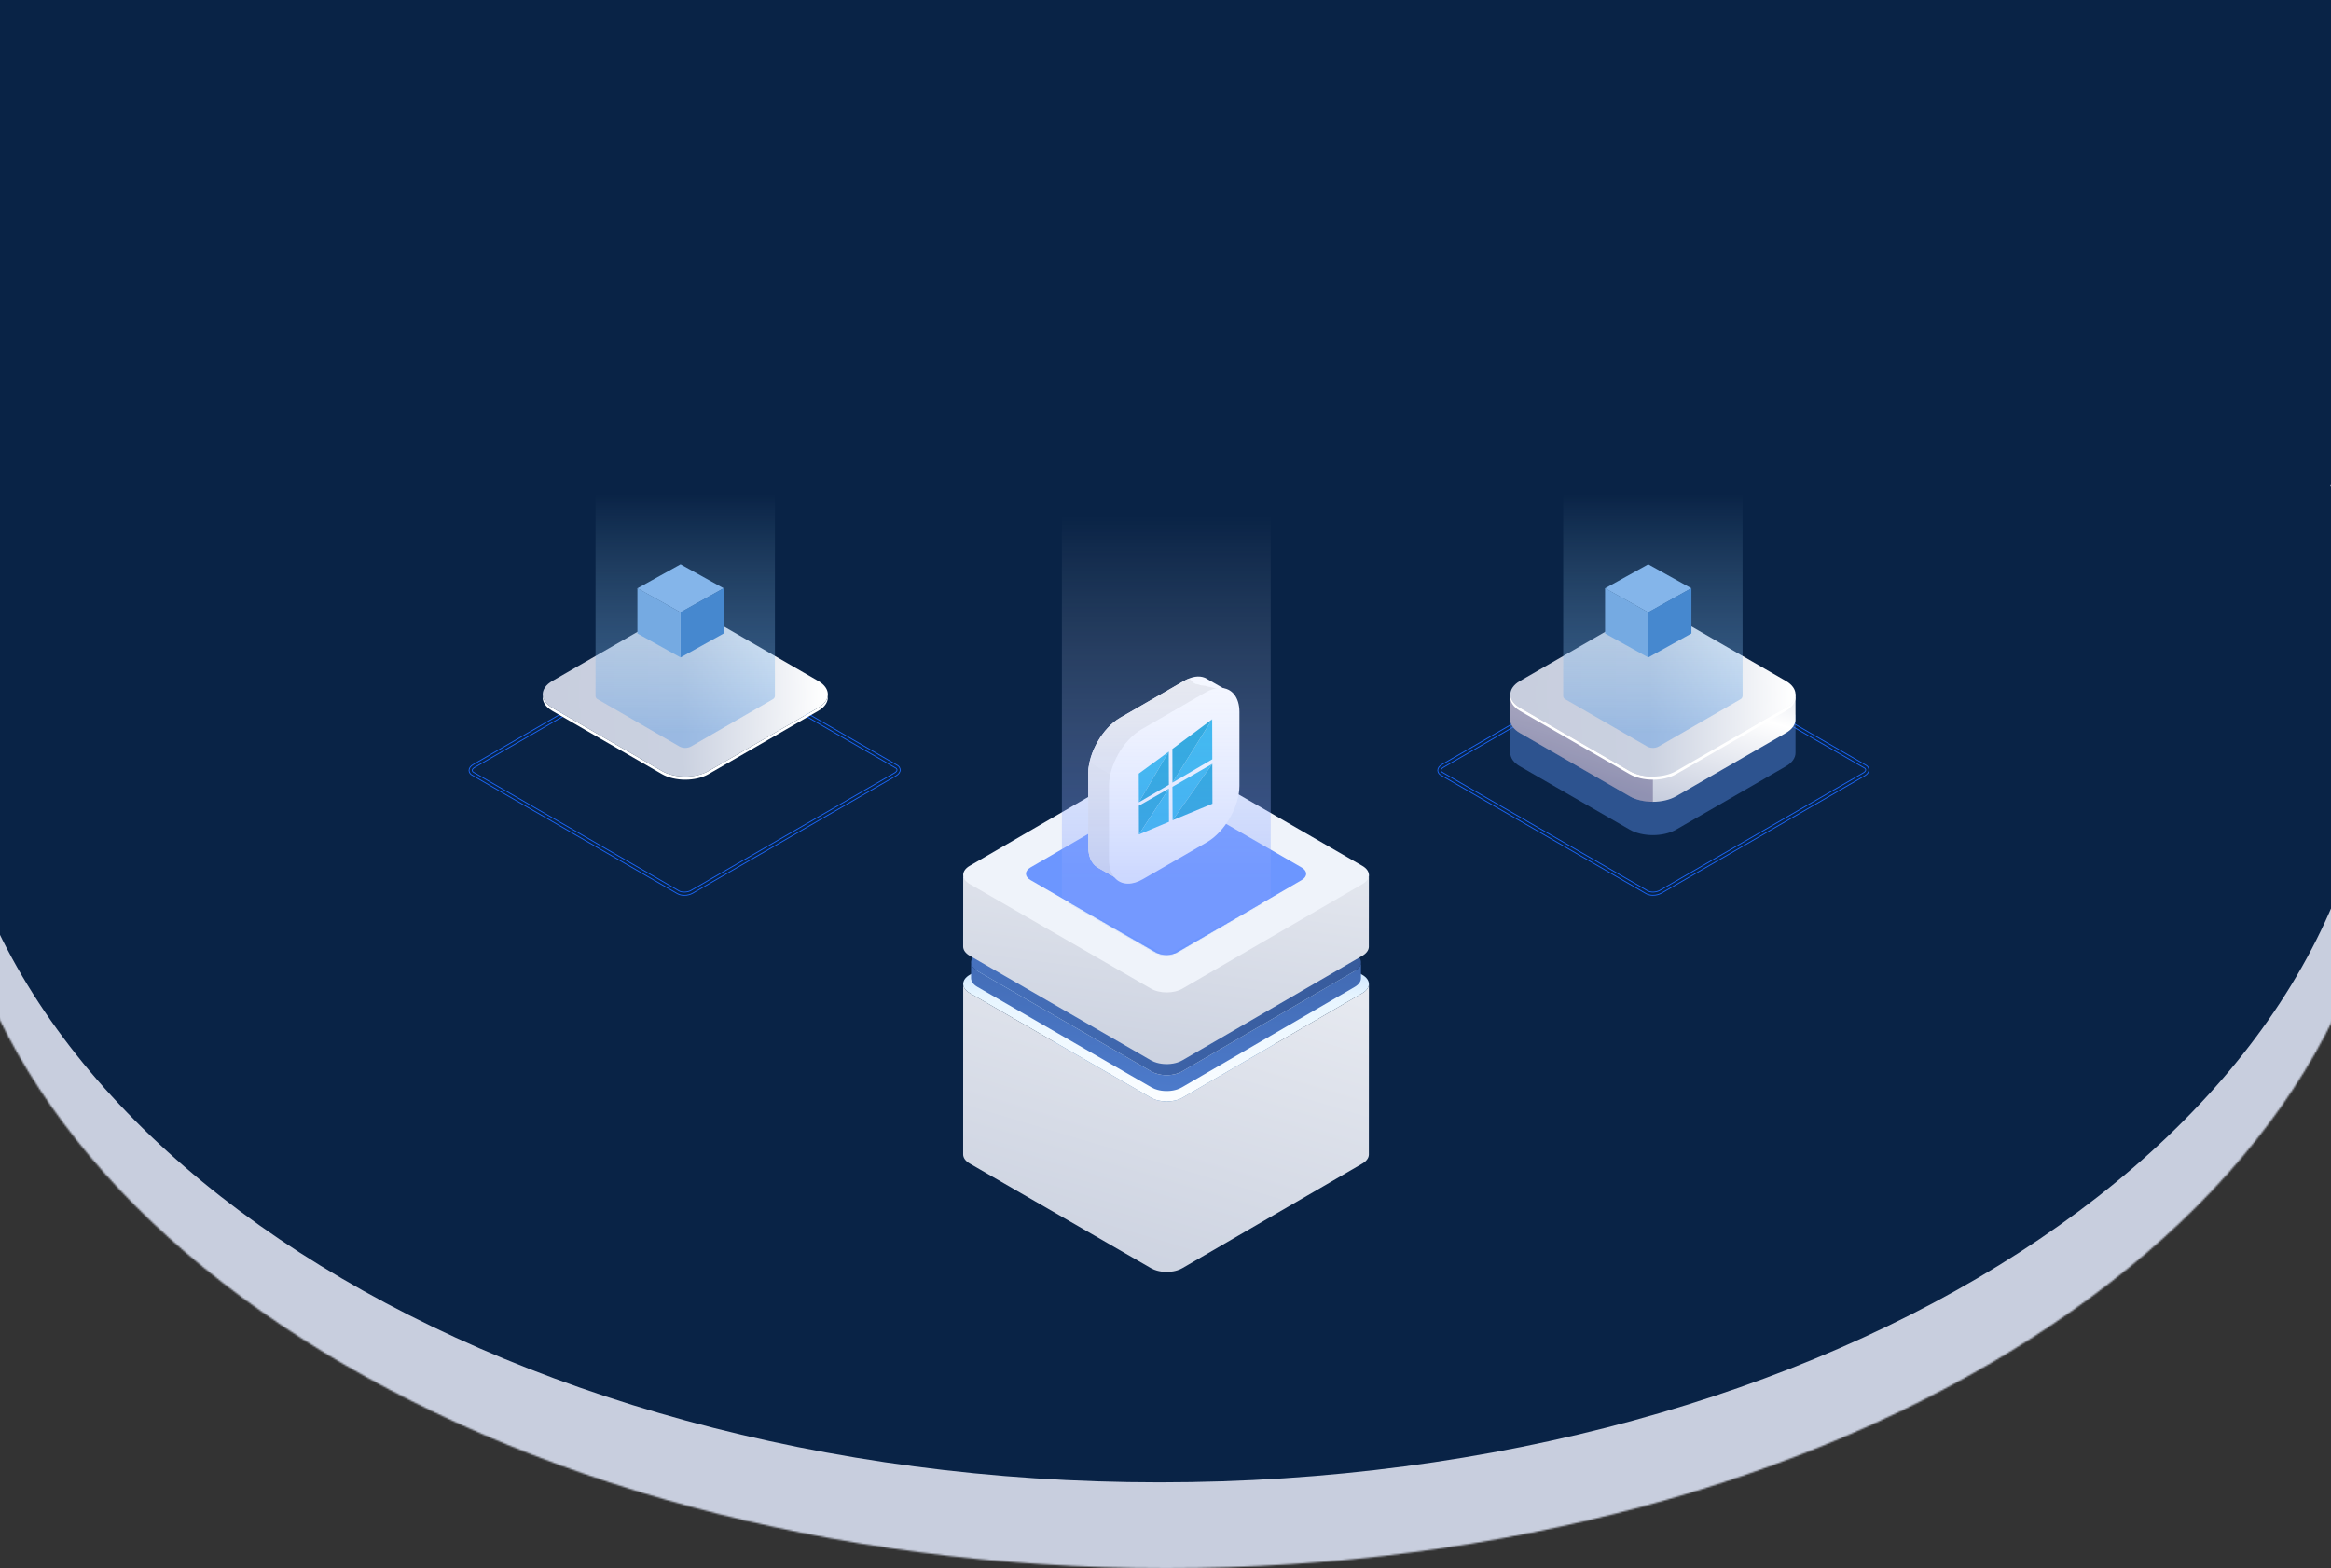 <svg width="100%" height="100%" viewBox="0 0 1440 969" fill="none" xmlns="http://www.w3.org/2000/svg" xmlns:xlink="http://www.w3.org/1999/xlink" >
    <rect x="0" y="0" width="1440" height="969" fill="#333333" stroke="none"/>
    <style>
    .svg-elem-6,
    .svg-elem-7,
    .svg-elem-8,
    .svg-elem-9,
    .svg-elem-10,
    .svg-elem-11 {
      opacity: 0;
      animation: connectPaths 5s ease-out infinite;
    }

    .svg-elem-6 { animation-delay: 0s; }
    .svg-elem-7 { animation-delay: 1s; }
    .svg-elem-8 { animation-delay: 2s; }
    .svg-elem-9 { animation-delay: 3s; }
    .svg-elem-10 { animation-delay: 3.5s; }
    .svg-elem-11 { animation-delay: 4s; }

    @keyframes connectPaths {
      0% {
        opacity: 0;
      }
      25% {
        opacity: 1;
      }
      75% {
        opacity: 1;
      }
      100% {
        opacity: 0;
      }
    }
  </style>
<mask id="mask0_931_4643" style="mask-type:luminance" maskUnits="userSpaceOnUse" x="-35" y="-1" width="1511" height="970">
<path d="M1467.86 -0.723H-35V334.322L-6.949 352.843C-25.228 394.625 -35 438.676 -35 484.189C-35 751.939 303.245 969 720.5 969C1137.75 969 1476 751.939 1476 484.189C1476 437.13 1465.55 391.617 1446.05 348.591L1467.88 334.322V-0.723H1467.86Z" fill="white" class="svg-elem-1"></path>
</mask>
<g mask="url(#mask0_931_4643)">
<rect x="-35.234" y="-0.926" width="1511.47" height="970.092" fill="#C8CEDE" class="svg-elem-2"></rect>
</g>
<path fill-rule="evenodd" clip-rule="evenodd" d="M716.238 915.891C1131.15 915.891 1467.48 698.78 1467.48 430.945C1467.48 385.399 1457.75 341.331 1439.58 299.549L1467.86 281.062V-54H-35V281.062L-7.065 299.499C-25.261 341.297 -35 385.399 -35 430.945C-35 698.78 301.348 915.891 716.238 915.891Z" fill="#092346" class="svg-elem-3"></path>
<path d="M1021.64 400.519C1020.14 400.519 1018.66 400.873 1017.33 401.58L891.745 474.096C890.751 474.669 890.162 475.376 890.162 475.999C890.196 476.268 890.313 476.538 890.482 476.757C890.65 476.976 890.869 477.161 891.139 477.262L1017.95 550.468C1019.82 551.546 1023.24 551.378 1025.43 550.115L1151.01 477.599C1152 477.026 1152.59 476.319 1152.59 475.696C1152.56 475.427 1152.44 475.157 1152.27 474.938C1152.1 474.719 1151.88 474.551 1151.61 474.433L1024.8 401.226C1023.83 400.721 1022.73 400.485 1021.62 400.519H1021.64ZM1021.13 553.163C1019.68 553.197 1018.24 552.86 1016.96 552.186L890.145 478.98C889.572 478.71 889.101 478.289 888.764 477.767C888.427 477.245 888.225 476.639 888.191 476.016C888.191 474.652 889.135 473.338 890.751 472.395L1016.33 399.879C1019.16 398.262 1023.3 398.094 1025.78 399.525L1152.59 472.732C1153.16 473.001 1153.63 473.422 1153.99 473.944C1154.32 474.467 1154.53 475.073 1154.56 475.696C1154.56 477.06 1153.62 478.373 1152 479.317L1026.42 551.833C1024.8 552.725 1022.98 553.18 1021.15 553.163H1021.13Z" fill="none" stroke="#1B69FF" stroke-width="0.5" class="svg-elem-4"></path>
<path d="M419.5 550.484C421.352 551.562 424.788 551.394 426.977 550.13L552.558 477.614C553.552 477.042 554.141 476.334 554.141 475.711C554.107 475.442 553.989 475.173 553.821 474.954C553.653 474.735 553.434 474.549 553.164 474.448L426.354 401.242C424.501 400.164 421.066 400.333 418.877 401.596L293.296 474.112C292.302 474.684 291.713 475.391 291.713 476.015C291.746 476.284 291.864 476.553 292.033 476.772C292.201 476.991 292.42 477.16 292.689 477.278L419.5 550.484ZM422.699 553.179C421.251 553.212 419.803 552.875 418.523 552.202L291.713 478.995C291.14 478.726 290.668 478.305 290.315 477.783C289.978 477.261 289.776 476.655 289.742 476.031C289.742 474.667 290.685 473.354 292.302 472.411L417.883 399.895C420.695 398.278 424.855 398.109 427.331 399.541L554.141 472.748C554.714 473.017 555.185 473.438 555.539 473.96C555.876 474.482 556.078 475.088 556.111 475.728C556.111 477.092 555.168 478.406 553.552 479.349L427.971 551.865C426.354 552.758 424.535 553.212 422.699 553.195V553.179Z" fill="none" stroke="#1B69FF" stroke-width="0.5" class="svg-elem-5"></path>
<path d="M720.826 561.078C718.165 561.062 715.538 561.718 713.197 562.981L499.135 686.558C497.232 687.67 496.121 689.051 496.121 690.364C496.188 690.954 496.407 691.509 496.744 691.981C497.097 692.453 497.552 692.84 498.091 693.076L714.224 817.865C717.576 819.785 723.689 819.516 727.596 817.259L941.658 693.665C943.561 692.554 944.673 691.173 944.673 689.859C944.605 689.27 944.386 688.714 944.049 688.242C943.696 687.771 943.241 687.384 942.702 687.148L726.569 562.358C724.8 561.432 722.83 560.994 720.826 561.045V561.078ZM719.984 821.284C717.609 821.351 715.269 820.795 713.18 819.684L497.047 694.894C496.188 694.49 495.447 693.85 494.908 693.042C494.369 692.25 494.066 691.324 494.016 690.364C494.016 688.276 495.498 686.238 498.074 684.756L712.136 561.163C716.767 558.485 723.554 558.232 727.613 560.573L943.746 685.363C944.605 685.767 945.346 686.407 945.885 687.198C946.424 687.99 946.727 688.916 946.778 689.876C946.778 691.964 945.296 694.002 942.719 695.501L728.657 819.095C725.996 820.56 723.015 821.301 719.984 821.284Z" fill="none" stroke="#1B69FF" stroke-width="0.5" class="svg-elem-6"></path>
<path d="M994.674 871.417C996.324 872.781 997.284 874.802 997.284 876.941H998.244C998.244 874.515 997.166 872.208 995.28 870.676L994.674 871.417ZM1387.8 692.754C1389.18 691.036 1389.77 688.813 1389.45 686.64L1388.51 686.775C1388.8 688.695 1388.27 690.649 1387.06 692.164L1387.8 692.754ZM997.284 898.092C997.284 903.313 1002.15 907.203 1007.24 905.923L1007 904.997C1002.54 906.108 998.244 902.706 998.244 898.092H997.284ZM1380.44 652.235C1382.51 653.296 1383.95 655.283 1384.28 657.59L1385.23 657.456C1384.86 654.845 1383.22 652.589 1380.88 651.393L1380.44 652.252V652.235ZM1389.45 686.624L1385.23 657.456L1384.28 657.59L1388.51 686.758L1389.45 686.624ZM1374.97 707.439C1379.64 702.757 1384.97 696.273 1387.8 692.754L1387.06 692.164C1384.23 695.684 1378.93 702.134 1374.3 706.782L1374.97 707.456V707.439ZM1380.88 651.376L1100.67 508.449L1100.23 509.308L1380.44 652.235L1380.88 651.376ZM1007.24 905.923C1102.84 882.043 1263.96 818.924 1374.99 707.439L1374.31 706.765C1263.47 818.082 1102.54 881.134 1007.02 904.997L1007.25 905.923H1007.24ZM997.284 876.941V898.092H998.244V876.941H997.284ZM850.82 752.858L994.674 871.417L995.28 870.676L851.427 752.117L850.82 752.858Z" fill="none" stroke="#1B69FF" stroke-width="0.5" class="svg-elem-7"></path>
<path d="M57.692 654.713C55.334 655.926 53.718 658.199 53.364 660.826L54.307 660.961C54.627 658.654 56.059 656.633 58.13 655.572L57.692 654.73V654.713ZM50.08 684.521C49.76 686.828 50.4 689.119 51.95 690.87L52.674 690.23C51.326 688.698 50.754 686.677 51.023 684.639L50.08 684.504V684.521ZM489.959 910.557C489.723 915.154 485.328 918.405 480.899 917.226L480.646 918.152C485.682 919.499 490.633 915.811 490.902 910.608L489.942 910.557H489.959ZM381.438 890.988C420.458 902.035 462.475 913.319 480.646 918.152L480.899 917.226C462.728 912.393 420.71 901.109 381.707 890.062L381.455 890.988H381.438ZM166.837 794.929C191.727 810.675 232.482 831.035 273.438 849.273C314.395 867.529 355.604 883.679 381.438 890.988L381.69 890.062C355.924 882.77 314.765 866.637 273.826 848.398C232.886 830.16 192.182 809.816 167.342 794.104L166.837 794.912V794.929ZM493.31 885.885C493.344 885.734 493.479 885.464 493.765 885.043C494.035 884.622 494.405 884.117 494.893 883.494C495.853 882.264 497.201 880.665 498.902 878.745C502.287 874.905 507.036 869.803 512.677 863.891C523.961 852.052 538.831 836.929 553.634 822.042C568.437 807.138 583.189 792.47 594.237 781.524C599.76 776.05 604.358 771.503 607.575 768.337C609.191 766.754 610.454 765.508 611.313 764.649C611.751 764.228 612.071 763.908 612.29 763.689C612.408 763.571 612.492 763.504 612.543 763.437C612.576 763.403 612.593 763.386 612.61 763.369C612.61 763.369 612.61 763.369 612.273 763.033C611.936 762.696 611.936 762.696 611.936 762.696C611.936 762.696 611.903 762.729 611.869 762.763C611.818 762.814 611.734 762.898 611.616 763.016C611.397 763.235 611.061 763.555 610.64 763.976C609.781 764.818 608.518 766.064 606.901 767.664C603.684 770.847 599.087 775.377 593.563 780.85C582.516 791.796 567.763 806.481 552.96 821.369C538.157 836.273 523.287 851.395 511.987 863.234C506.345 869.162 501.596 874.265 498.194 878.122C496.493 880.042 495.129 881.659 494.152 882.922C493.664 883.545 493.277 884.083 492.99 884.538C492.704 884.976 492.502 885.346 492.418 885.65L493.344 885.902L493.31 885.885ZM490.885 910.624C491.104 906.347 491.424 901.227 491.828 896.647C492.233 892.049 492.721 888.024 493.294 885.885L492.367 885.633C491.778 887.872 491.273 891.982 490.869 896.562C490.464 901.16 490.144 906.279 489.926 910.574L490.885 910.624ZM51.916 690.887C63.384 703.905 117.157 763.538 166.82 794.946L167.325 794.137C117.797 762.814 64.109 703.282 52.623 690.264L51.899 690.904L51.916 690.887ZM53.331 660.843L50.047 684.538L50.99 684.673L54.274 660.978L53.331 660.843ZM341.205 508.957L57.658 654.747L58.096 655.589L341.643 509.799L341.205 508.957Z" fill="none" stroke="#1B69FF" stroke-width="0.5" class="svg-elem-8"></path>
<path opacity="0.5" d="M335.233 464.976V441.8L339.475 439.44C340.666 446.669 349.206 451.446 356.332 452.431L404.873 480.792L426.064 488.43L493.694 453.564L492.131 452.672C497.917 449.977 501.024 443.807 504.15 438.176L508.708 440.889L511.406 441.651V465.217C511.406 468.228 509.415 471.22 505.452 473.506L437.692 512.572C429.766 517.144 416.854 517.144 408.929 512.572L341.168 473.506C337.261 471.257 335.289 468.302 335.215 465.347C335.215 465.217 335.215 465.087 335.215 464.957L335.233 464.976Z" fill="#5284D8" class="svg-elem-9"></path>
<path d="M335.233 444.363V429.03L339.475 426.67C340.666 433.9 349.206 438.676 356.332 439.661L404.873 468.022L426.064 475.661L493.694 440.795L492.131 439.903C497.917 437.208 501.024 431.038 504.15 425.406L508.708 428.12L511.406 428.882V444.605C511.406 447.616 509.415 450.608 505.452 452.894L437.692 491.96C429.766 496.532 416.854 496.532 408.929 491.96L341.168 452.894C337.261 450.645 335.289 447.708 335.215 444.735C335.215 444.605 335.215 444.475 335.215 444.345L335.233 444.363Z" fill="url(#paint0_linear_931_4643)" class="svg-elem-10"></path>
<path opacity="0.3" d="M356.332 439.681L404.873 468.042L423.31 474.696V495.437C418.306 495.53 413.357 494.359 408.929 491.998L341.168 452.932C337.261 450.684 335.289 447.747 335.215 444.773C335.215 444.643 335.215 444.513 335.215 444.383V429.05L339.103 426.895H339.513C340.834 434.013 349.262 438.715 356.332 439.681Z" fill="#0F054C" class="svg-elem-11"></path>
<path d="M423.328 383.907L430.882 381.918L447.664 391.768L504.168 425.426C501.042 431.057 497.935 437.227 492.149 439.922L427.942 402.901C426.528 402.139 424.947 401.767 423.328 401.804V383.925V383.907Z" fill="url(#paint1_linear_931_4643)" class="svg-elem-12"></path>
<path d="M437.711 476.404L505.471 437.338C513.397 432.766 513.397 425.313 505.471 420.741L437.73 381.675C429.804 377.103 416.892 377.103 408.966 381.675L341.206 420.741C333.28 425.313 333.28 432.766 341.206 437.338L408.966 476.404C416.892 480.976 429.804 480.976 437.73 476.404H437.711Z" fill="url(#paint2_linear_931_4643)" class="svg-elem-13"></path>
<path d="M341.189 437.337L408.949 476.403C416.874 480.975 429.786 480.975 437.712 476.403L505.472 437.337C509.026 435.293 510.979 432.672 511.351 429.996C511.817 433.304 509.863 436.724 505.472 439.251L437.712 478.317C429.786 482.889 416.874 482.889 408.949 478.317L341.189 439.251C336.798 436.724 334.844 433.304 335.309 429.996C335.681 432.672 337.635 435.293 341.189 437.337Z" fill="white" class="svg-elem-14"></path>
<path d="M435.795 475.306L503.555 436.24C510.439 432.282 510.439 425.814 503.555 421.855L435.814 382.789C428.93 378.831 417.748 378.831 410.864 382.789L343.104 421.855C336.22 425.814 336.22 432.282 343.104 436.24L410.846 475.306C417.73 479.283 428.911 479.265 435.795 475.306ZM416.799 386.209C420.893 384.127 425.749 384.127 429.842 386.209L497.583 425.275C501.174 427.356 501.174 430.72 497.583 432.802L429.823 471.868C425.73 473.931 420.893 473.931 416.781 471.868L349.021 432.802C345.43 430.72 345.43 427.356 349.021 425.275L416.781 386.209H416.799Z" fill="url(#paint3_linear_931_4643)" class="svg-elem-15"></path>
<path opacity="0.5" d="M367.906 430.109V250H478.719V430.109C478.644 431.001 478.105 431.763 477.305 432.134L426.754 461.295C424.596 462.391 422.047 462.391 419.871 461.295L369.32 432.134C368.502 431.781 367.962 431.001 367.906 430.109Z" fill="url(#paint4_linear_931_4643)" class="svg-elem-16"></path>
<path d="M420.426 348.688L393.746 363.5L420.463 378.368L447.106 363.5L420.426 348.688Z" fill="#84B5EA" class="svg-elem-17"></path>
<path d="M420.367 378.273L420.423 406.226L447.103 391.413V363.387L420.367 378.255V378.273Z" fill="#4688CF" class="svg-elem-18"></path>
<path d="M393.766 363.406V391.433L420.427 406.226V378.293L393.766 363.406Z" fill="#75AAE2" class="svg-elem-19"></path>
<path opacity="0.5" d="M933.019 464.976V441.8L937.261 439.44C938.451 446.669 946.991 451.446 954.117 452.431L1002.66 480.792L1023.85 488.43L1091.48 453.564L1089.92 452.672C1095.7 449.977 1098.81 443.807 1101.94 438.176L1106.49 440.889L1109.19 441.651V465.217C1109.19 468.228 1107.2 471.22 1103.24 473.506L1035.48 512.572C1027.55 517.144 1014.64 517.144 1006.71 512.572L938.954 473.506C935.047 471.257 933.074 468.302 933 465.347C933 465.217 933 465.087 933 464.957L933.019 464.976Z" fill="#5284D8" class="svg-elem-20"></path>
<path d="M933.019 444.363V429.03L937.261 426.67C938.451 433.9 946.991 438.676 954.117 439.661L1002.66 468.022L1023.85 475.661L1091.48 440.795L1089.92 439.903C1095.7 437.208 1098.81 431.038 1101.94 425.406L1106.49 428.12L1109.19 428.882V444.605C1109.19 447.616 1107.2 450.608 1103.24 452.894L1035.48 491.96C1027.55 496.532 1014.64 496.532 1006.71 491.96L938.954 452.894C935.047 450.645 933.074 447.708 933 444.735C933 444.605 933 444.475 933 444.345L933.019 444.363Z" fill="url(#paint5_linear_931_4643)" class="svg-elem-21"></path>
<path opacity="0.3" d="M954.117 439.681L1002.66 468.042L1021.1 474.696V495.437C1016.09 495.53 1011.14 494.359 1006.71 491.998L938.954 452.932C935.047 450.684 933.074 447.747 933 444.773C933 444.643 933 444.513 933 444.383V429.05L936.888 426.895H937.298C938.619 434.013 947.047 438.715 954.117 439.681Z" fill="#0F054C" class="svg-elem-22"></path>
<path d="M1021.11 383.907L1028.67 381.918L1045.45 391.768L1101.95 425.426C1098.83 431.057 1095.72 437.227 1089.93 439.922L1025.73 402.901C1024.31 402.139 1022.73 401.767 1021.11 401.804V383.925V383.907Z" fill="url(#paint6_linear_931_4643)" class="svg-elem-23"></path>
<path d="M1035.5 476.404L1103.26 437.338C1111.18 432.766 1111.18 425.313 1103.26 420.741L1035.51 381.675C1027.59 377.103 1014.68 377.103 1006.75 381.675L938.991 420.741C931.065 425.313 931.065 432.766 938.991 437.338L1006.75 476.404C1014.68 480.976 1027.59 480.976 1035.51 476.404H1035.5Z" fill="url(#paint7_linear_931_4643)" class="svg-elem-24"></path>
<path d="M938.97 437.337L1006.73 476.403C1014.66 480.975 1027.57 480.975 1035.49 476.403L1103.25 437.337C1106.81 435.293 1108.76 432.672 1109.13 429.996C1109.6 433.304 1107.64 436.724 1103.25 439.251L1035.49 478.317C1027.57 482.889 1014.66 482.889 1006.73 478.317L938.97 439.251C934.579 436.724 932.625 433.304 933.091 429.996C933.463 432.672 935.416 435.293 938.97 437.337Z" fill="white" class="svg-elem-25"></path>
<path d="M1033.58 475.306L1101.34 436.24C1108.22 432.282 1108.22 425.814 1101.34 421.855L1033.6 382.789C1026.72 378.831 1015.53 378.831 1008.65 382.789L940.89 421.855C934.006 425.814 934.006 432.282 940.89 436.24L1008.63 475.306C1015.51 479.283 1026.7 479.265 1033.58 475.306ZM1014.58 386.209C1018.68 384.127 1023.53 384.127 1027.63 386.209L1095.37 425.275C1098.96 427.356 1098.96 430.72 1095.37 432.802L1027.61 471.868C1023.52 473.931 1018.68 473.931 1014.57 471.868L946.806 432.802C943.215 430.72 943.215 427.356 946.806 425.275L1014.57 386.209H1014.58Z" fill="url(#paint8_linear_931_4643)" class="svg-elem-26"></path>
<path opacity="0.5" d="M965.691 430.109V250H1076.5V430.109C1076.43 431.001 1075.89 431.763 1075.09 432.134L1024.54 461.295C1022.38 462.391 1019.83 462.391 1017.66 461.295L967.105 432.134C966.287 431.781 965.747 431.001 965.691 430.109Z" fill="url(#paint9_linear_931_4643)" class="svg-elem-27"></path>
<path d="M1018.21 348.688L991.531 363.5L1018.25 378.368L1044.89 363.5L1018.21 348.688Z" fill="#84B5EA" class="svg-elem-28"></path>
<path d="M1018.16 378.273L1018.21 406.226L1044.89 391.413V363.387L1018.16 378.255V378.273Z" fill="#4688CF" class="svg-elem-29"></path>
<path d="M991.547 363.406V391.433L1018.21 406.226V378.293L991.547 363.406Z" fill="#75AAE2" class="svg-elem-30"></path>
<g style="mix-blend-mode:multiply" opacity="0.54">
<path d="M835.889 701.092C841.082 704.216 841.102 709.261 835.934 712.37L728.552 776.956C723.384 780.064 714.991 780.053 709.798 776.93L601.893 712.049C596.699 708.925 596.679 703.88 601.847 700.771L709.228 575.874C714.396 572.766 722.789 572.778 727.982 575.9L835.889 701.092Z" fill="#5CAEFF" class="svg-elem-31"></path>
</g>
<path d="M845.619 608.425C845.606 608.57 845.596 608.715 845.57 608.861C845.548 608.979 845.512 609.095 845.481 609.213C845.446 609.35 845.412 609.487 845.364 609.623C845.324 609.735 845.27 609.847 845.219 609.959C845.156 610.104 845.094 610.245 845.018 610.386C844.963 610.488 844.897 610.589 844.834 610.691C844.734 610.852 844.629 611.013 844.511 611.171C844.438 611.264 844.366 611.356 844.289 611.448C844.106 611.667 843.912 611.876 843.707 612.074C843.63 612.146 843.562 612.225 843.479 612.298C843.348 612.417 843.201 612.531 843.058 612.646C842.931 612.747 842.809 612.851 842.672 612.951C842.516 613.063 842.345 613.169 842.177 613.281C842.009 613.393 841.841 613.508 841.655 613.616L730.46 678.234C730.039 678.474 729.605 678.692 729.162 678.888C729.033 678.946 728.902 679 728.77 679.055C728.418 679.201 728.058 679.337 727.689 679.465C727.557 679.51 727.428 679.558 727.294 679.6C727.063 679.673 726.824 679.738 726.587 679.802C726.407 679.851 726.229 679.904 726.046 679.948C725.797 680.008 725.542 680.058 725.288 680.11C725.114 680.145 724.943 680.182 724.767 680.216C724.253 680.307 723.731 680.378 723.205 680.434C723.044 680.451 722.88 680.461 722.717 680.475C722.409 680.501 722.099 680.523 721.788 680.536C721.59 680.545 721.392 680.549 721.194 680.553C720.942 680.558 720.691 680.56 720.439 680.557C720.23 680.557 720.021 680.547 719.812 680.539C719.579 680.53 719.346 680.518 719.114 680.502C718.902 680.487 718.69 680.469 718.48 680.448C718.25 680.427 718.021 680.401 717.793 680.372C717.588 680.346 717.383 680.317 717.178 680.286C716.936 680.247 716.694 680.205 716.452 680.159C716.26 680.122 716.069 680.087 715.879 680.043C715.592 679.98 715.309 679.909 715.028 679.834C714.87 679.792 714.711 679.753 714.555 679.707C714.046 679.562 713.557 679.395 713.079 679.209C713.013 679.183 712.951 679.154 712.886 679.127C712.244 678.873 711.621 678.574 711.021 678.233L599.087 613.609C596.377 612.044 595.023 609.991 595.028 607.941L595 713.26C594.994 715.311 596.348 717.364 599.058 718.928L710.992 783.552C711.592 783.893 712.215 784.192 712.856 784.446C712.898 784.464 712.934 784.488 712.977 784.504C713.001 784.514 713.028 784.52 713.049 784.53C713.526 784.716 714.02 784.88 714.524 785.028C714.565 785.039 714.602 785.057 714.644 785.068C714.759 785.101 714.88 785.123 714.997 785.155C715.278 785.227 715.561 785.3 715.848 785.363C715.925 785.381 716 785.403 716.077 785.419C716.19 785.443 716.307 785.458 716.421 785.48C716.662 785.525 716.902 785.567 717.148 785.605C717.246 785.62 717.342 785.642 717.438 785.657C717.534 785.671 717.656 785.679 717.76 785.692C717.988 785.721 718.217 785.747 718.446 785.769C718.556 785.78 718.664 785.796 718.774 785.806C718.884 785.815 718.979 785.815 719.081 785.822C719.313 785.838 719.546 785.85 719.779 785.86C719.895 785.864 720.011 785.875 720.127 785.878C720.22 785.878 720.313 785.878 720.406 785.878C720.657 785.882 720.909 785.878 721.16 785.875C721.285 785.875 721.409 785.875 721.534 785.875C721.607 785.875 721.68 785.863 721.752 785.86C722.063 785.846 722.372 785.824 722.682 785.798C722.805 785.788 722.931 785.785 723.054 785.773C723.093 785.769 723.127 785.761 723.169 785.757C723.695 785.702 724.216 785.629 724.732 785.539C724.756 785.535 724.782 785.533 724.804 785.529C724.955 785.502 725.099 785.464 725.248 785.434C725.502 785.383 725.757 785.332 726.008 785.272C726.19 785.227 726.366 785.176 726.547 785.126C726.785 785.062 727.023 784.998 727.256 784.924C727.305 784.908 727.358 784.897 727.406 784.882C727.491 784.854 727.567 784.818 727.65 784.789C728.019 784.663 728.379 784.527 728.73 784.379C728.862 784.324 728.995 784.27 729.124 784.212C729.567 784.016 730 783.797 730.42 783.558L841.629 718.934L841.797 718.834C841.924 718.758 842.031 718.676 842.152 718.597C842.32 718.488 842.49 718.379 842.646 718.268C842.782 718.169 842.905 718.065 843.032 717.963C843.177 717.848 843.322 717.734 843.452 717.616C843.479 717.592 843.513 717.569 843.539 717.543C843.593 717.493 843.63 717.439 843.684 717.389C843.889 717.191 844.083 716.982 844.266 716.763C844.305 716.716 844.356 716.673 844.393 716.626C844.43 716.579 844.453 716.532 844.488 716.486C844.606 716.328 844.711 716.167 844.81 716.006C844.853 715.939 844.908 715.873 844.946 715.805C844.966 715.77 844.977 715.732 844.995 715.701C845.068 715.556 845.133 715.417 845.196 715.274C845.232 715.19 845.281 715.108 845.313 715.023C845.323 714.995 845.327 714.966 845.337 714.938C845.385 714.802 845.419 714.665 845.455 714.527C845.479 714.435 845.516 714.343 845.534 714.25C845.539 714.225 845.539 714.201 845.543 714.177C845.569 714.032 845.579 713.887 845.592 713.741C845.601 713.648 845.622 713.554 845.624 713.459C845.624 713.419 845.624 713.379 845.624 713.339L845.653 608.02C845.653 608.156 845.632 608.29 845.619 608.425Z" fill="url(#paint10_linear_931_4643)" class="svg-elem-32"></path>
<path d="M841.597 602.352C846.984 605.462 847.013 610.501 841.66 613.615L730.462 678.233C725.11 681.343 716.411 681.343 711.024 678.233L599.09 613.608C593.703 610.498 593.674 605.459 599.027 602.349L710.225 537.727C715.577 534.617 724.276 534.617 729.663 537.727L841.597 602.352Z" fill="url(#paint11_linear_931_4643)" class="svg-elem-33"></path>
<path d="M840.738 594.987C840.726 595.126 840.716 595.264 840.691 595.402C840.67 595.516 840.636 595.628 840.606 595.741C840.572 595.873 840.54 596.004 840.493 596.135C840.455 596.242 840.404 596.353 840.357 596.457C840.297 596.595 840.238 596.732 840.164 596.869C840.111 596.967 840.048 597.063 839.988 597.159C839.892 597.314 839.791 597.468 839.677 597.62C839.61 597.709 839.537 597.798 839.464 597.887C839.288 598.097 839.102 598.298 838.904 598.488C838.832 598.56 838.759 598.633 838.686 598.706C838.561 598.819 838.42 598.929 838.282 599.039C838.16 599.137 838.042 599.237 837.911 599.33C837.761 599.439 837.597 599.542 837.436 599.647C837.274 599.753 837.112 599.865 836.934 599.97L730.065 662.077C729.669 662.306 729.248 662.513 728.818 662.707C728.694 662.763 728.567 662.815 728.442 662.868C728.102 663.01 727.756 663.141 727.402 663.262C727.275 663.305 727.151 663.351 727.023 663.392C726.8 663.465 726.571 663.523 726.343 663.586C726.17 663.632 725.999 663.683 725.823 663.725C725.584 663.784 725.339 663.832 725.096 663.882C724.93 663.915 724.765 663.954 724.595 663.983C724.101 664.071 723.6 664.139 723.094 664.192C722.939 664.209 722.782 664.218 722.626 664.231C722.329 664.256 722.031 664.278 721.733 664.291C721.542 664.299 721.352 664.303 721.161 664.307C720.919 664.311 720.677 664.313 720.435 664.31C720.234 664.31 720.032 664.301 719.832 664.294C719.608 664.284 719.384 664.273 719.161 664.257C718.958 664.244 718.754 664.226 718.551 664.206C718.333 664.185 718.111 664.161 717.892 664.134C717.694 664.109 717.497 664.081 717.301 664.051C717.067 664.015 716.834 663.973 716.603 663.93C716.419 663.894 716.235 663.857 716.052 663.818C715.776 663.757 715.505 663.689 715.235 663.618C715.083 663.577 714.931 663.539 714.781 663.495C714.295 663.353 713.821 663.195 713.362 663.016C713.299 662.992 713.239 662.963 713.176 662.938C712.56 662.693 711.961 662.406 711.384 662.078L603.811 599.969C601.206 598.465 599.905 596.492 599.91 594.52L599.883 604.329C599.877 606.299 601.178 608.273 603.783 609.779L711.357 671.886C711.933 672.214 712.532 672.501 713.148 672.745C713.188 672.761 713.221 672.784 713.264 672.801C713.287 672.81 713.312 672.816 713.336 672.825C713.795 673.004 714.269 673.162 714.753 673.303C714.793 673.315 714.826 673.332 714.868 673.342C714.979 673.374 715.095 673.396 715.208 673.426C715.478 673.499 715.749 673.566 716.026 673.626C716.098 673.643 716.171 673.665 716.244 673.68C716.352 673.703 716.462 673.717 716.573 673.738C716.805 673.782 717.036 673.822 717.27 673.859C717.365 673.874 717.457 673.895 717.552 673.908C717.647 673.921 717.759 673.93 717.862 673.943C718.08 673.97 718.298 673.995 718.522 674.015C718.627 674.025 718.731 674.041 718.836 674.051C718.942 674.06 719.033 674.06 719.131 674.066C719.354 674.082 719.577 674.094 719.802 674.102C719.914 674.107 720.025 674.117 720.137 674.12C720.226 674.12 720.316 674.12 720.404 674.12C720.646 674.124 720.888 674.12 721.131 674.12C721.25 674.12 721.37 674.12 721.49 674.12C721.563 674.12 721.631 674.109 721.702 674.105C722.001 674.092 722.298 674.071 722.595 674.046C722.714 674.036 722.835 674.034 722.954 674.022C722.991 674.022 723.027 674.011 723.064 674.007C723.572 673.954 724.071 673.885 724.565 673.798C724.589 673.793 724.614 673.792 724.638 673.787C724.783 673.762 724.921 673.725 725.063 673.696C725.308 673.647 725.553 673.598 725.794 673.54C725.969 673.498 726.139 673.448 726.312 673.401C726.541 673.339 726.77 673.277 726.993 673.207C727.041 673.191 727.091 673.18 727.139 673.165C727.219 673.139 727.293 673.103 727.373 673.076C727.727 672.956 728.073 672.825 728.411 672.683C728.538 672.63 728.665 672.578 728.79 672.521C729.215 672.333 729.631 672.122 730.035 671.891L836.902 609.788C836.956 609.756 837.01 609.724 837.063 609.692C837.184 609.62 837.288 609.54 837.404 609.465C837.565 609.36 837.73 609.256 837.879 609.147C838.01 609.052 838.127 608.953 838.25 608.857C838.388 608.746 838.528 608.639 838.654 608.523C838.68 608.5 838.712 608.478 838.737 608.455C838.789 608.407 838.825 608.355 838.874 608.31C839.072 608.12 839.259 607.919 839.434 607.709C839.471 607.664 839.52 607.622 839.556 607.576C839.592 607.531 839.613 607.487 839.647 607.443C839.76 607.29 839.861 607.136 839.957 606.981C839.998 606.916 840.051 606.853 840.088 606.787C840.106 606.755 840.117 606.72 840.134 606.688C840.207 606.552 840.267 606.415 840.327 606.277C840.362 606.197 840.409 606.118 840.44 606.037C840.45 606.01 840.453 605.982 840.463 605.955C840.509 605.824 840.542 605.692 840.576 605.561C840.599 605.471 840.635 605.383 840.653 605.293C840.658 605.27 840.657 605.246 840.661 605.221C840.687 605.083 840.696 604.944 840.708 604.805C840.716 604.715 840.737 604.625 840.74 604.535C840.74 604.496 840.74 604.457 840.74 604.418L840.767 594.609C840.771 594.73 840.75 594.858 840.738 594.987Z" fill="url(#paint12_linear_931_4643)" class="svg-elem-34"></path>
<path d="M836.87 589.154C842.047 592.143 842.074 596.985 836.931 599.975L730.064 662.078C724.92 665.067 716.561 665.067 711.383 662.078L603.811 599.971C598.634 596.982 598.606 592.139 603.75 589.151L710.616 527.046C715.759 524.058 724.12 524.058 729.297 527.046L836.87 589.154Z" fill="url(#paint13_linear_931_4643)" class="svg-elem-35"></path>
<path d="M845.619 540.329C845.606 540.474 845.596 540.619 845.57 540.765C845.548 540.883 845.512 540.999 845.481 541.117C845.446 541.254 845.412 541.391 845.364 541.527C845.324 541.64 845.27 541.751 845.219 541.863C845.156 542.008 845.094 542.149 845.018 542.291C844.963 542.392 844.897 542.493 844.834 542.595C844.734 542.756 844.629 542.917 844.511 543.075C844.438 543.168 844.366 543.26 844.289 543.352C844.107 543.571 843.913 543.78 843.707 543.978C843.63 544.051 843.562 544.129 843.479 544.202C843.348 544.321 843.201 544.435 843.058 544.55C842.931 544.652 842.809 544.755 842.672 544.855C842.516 544.968 842.345 545.073 842.177 545.185C842.009 545.297 841.841 545.412 841.655 545.52L730.46 610.141C730.038 610.38 729.605 610.599 729.162 610.795C729.033 610.852 728.902 610.906 728.77 610.962C728.418 611.107 728.058 611.244 727.689 611.372C727.557 611.417 727.428 611.465 727.294 611.507C727.063 611.579 726.824 611.644 726.587 611.709C726.407 611.757 726.229 611.81 726.046 611.854C725.797 611.915 725.542 611.965 725.288 612.016C725.114 612.052 724.943 612.089 724.767 612.122C724.253 612.213 723.731 612.284 723.205 612.34C723.044 612.358 722.88 612.368 722.717 612.382C722.408 612.407 722.099 612.43 721.788 612.443C721.59 612.451 721.392 612.456 721.194 612.459C720.942 612.465 720.691 612.466 720.439 612.463C720.23 612.46 720.021 612.454 719.811 612.446C719.579 612.436 719.346 612.424 719.114 612.408C718.902 612.394 718.69 612.376 718.48 612.355C718.25 612.333 718.021 612.307 717.793 612.278C717.588 612.252 717.383 612.223 717.178 612.192C716.935 612.154 716.693 612.111 716.452 612.065C716.26 612.028 716.069 611.993 715.879 611.949C715.592 611.887 715.309 611.816 715.028 611.741C714.87 611.699 714.711 611.659 714.555 611.614C714.046 611.468 713.557 611.301 713.079 611.115C713.013 611.09 712.951 611.06 712.886 611.034C712.244 610.779 711.621 610.48 711.021 610.139L599.087 545.515C596.377 543.95 595.023 541.897 595.028 539.848L595 584.856C594.994 586.906 596.348 588.959 599.058 590.524L710.992 655.148C711.592 655.489 712.215 655.788 712.856 656.042C712.898 656.059 712.934 656.083 712.977 656.1C713.001 656.11 713.028 656.116 713.049 656.126C713.526 656.312 714.02 656.477 714.524 656.623C714.565 656.636 714.602 656.652 714.644 656.664C714.759 656.697 714.88 656.719 714.997 656.75C715.278 656.823 715.561 656.896 715.848 656.959C715.925 656.976 716 657 716.077 657.015C716.19 657.039 716.307 657.053 716.421 657.075C716.662 657.121 716.902 657.163 717.148 657.201C717.246 657.216 717.342 657.239 717.438 657.253C717.534 657.266 717.656 657.275 717.76 657.288C717.988 657.317 718.217 657.343 718.446 657.365C718.556 657.375 718.664 657.393 718.774 657.402C718.884 657.41 718.979 657.411 719.081 657.418C719.313 657.434 719.546 657.447 719.779 657.455C719.895 657.46 720.011 657.471 720.127 657.474C720.22 657.474 720.313 657.474 720.406 657.474C720.657 657.478 720.909 657.474 721.16 657.471C721.285 657.471 721.409 657.471 721.534 657.471C721.607 657.471 721.68 657.459 721.752 657.455C722.063 657.442 722.372 657.42 722.682 657.394C722.805 657.383 722.931 657.381 723.054 657.369C723.093 657.365 723.127 657.357 723.169 657.353C723.695 657.298 724.217 657.226 724.732 657.135C724.756 657.13 724.782 657.128 724.804 657.124C724.955 657.097 725.099 657.059 725.248 657.029C725.502 656.978 725.757 656.927 726.008 656.867C726.19 656.822 726.366 656.771 726.547 656.721C726.785 656.657 727.023 656.593 727.256 656.519C727.305 656.503 727.358 656.492 727.406 656.477C727.491 656.449 727.567 656.413 727.65 656.384C728.019 656.258 728.379 656.122 728.73 655.974C728.862 655.919 728.995 655.865 729.124 655.807C729.567 655.611 730 655.393 730.42 655.153L841.619 590.532L841.787 590.433C841.913 590.356 842.021 590.274 842.142 590.196C842.309 590.086 842.48 589.978 842.636 589.866C842.772 589.767 842.894 589.663 843.021 589.561C843.167 589.446 843.312 589.332 843.442 589.214C843.469 589.19 843.502 589.167 843.529 589.141C843.582 589.091 843.62 589.037 843.674 588.987C843.879 588.789 844.073 588.58 844.255 588.361C844.295 588.314 844.346 588.271 844.383 588.224C844.42 588.177 844.443 588.13 844.478 588.084C844.595 587.926 844.701 587.765 844.8 587.604C844.842 587.537 844.898 587.471 844.936 587.403C844.956 587.369 844.967 587.33 844.985 587.299C845.057 587.154 845.123 587.015 845.185 586.872C845.222 586.788 845.27 586.706 845.302 586.622C845.313 586.593 845.317 586.564 845.327 586.536C845.375 586.4 845.408 586.263 845.445 586.125C845.469 586.033 845.506 585.941 845.524 585.848C845.529 585.824 845.528 585.798 845.533 585.775C845.559 585.63 845.569 585.485 845.582 585.339C845.591 585.245 845.612 585.152 845.614 585.057C845.614 585.017 845.614 584.977 845.614 584.937L845.643 539.928C845.653 540.063 845.632 540.197 845.619 540.329Z" fill="url(#paint14_linear_931_4643)" class="svg-elem-36"></path>
<path d="M841.597 534.985C846.984 538.095 847.013 543.134 841.66 546.248L730.462 610.866C725.11 613.976 716.411 613.976 711.024 610.866L599.09 546.241C593.703 543.131 593.674 538.091 599.027 534.981L710.225 470.36C715.577 467.25 724.276 467.25 729.663 470.36L841.597 534.985Z" fill="#EFF3FA" class="svg-elem-37"></path>
<path d="M804.087 535.999C807.807 538.147 807.827 541.627 804.131 543.774L727.33 588.407C723.633 590.555 717.626 590.555 713.905 588.407L636.597 543.772C632.876 541.625 632.856 538.145 636.552 535.998L713.352 491.365C717.049 489.217 723.057 489.217 726.778 491.365L804.087 535.999Z" fill="#6C96FF" class="svg-elem-38"></path>
<mask id="mask1_931_4643" style="mask-type:luminance" maskUnits="userSpaceOnUse" x="633" y="489" width="174" height="101">
<path d="M803.864 535.772C807.584 537.92 807.604 541.401 803.908 543.547L727.107 588.18C723.41 590.329 717.403 590.329 713.682 588.18L636.374 543.546C632.653 541.398 632.633 537.918 636.33 535.771L713.13 491.138C716.826 488.99 722.835 488.99 726.555 491.138L803.864 535.772Z" fill="white" class="svg-elem-39"></path>
</mask>
<g mask="url(#mask1_931_4643)">
<path d="M802.411 572.104C806.131 574.252 806.151 577.733 802.454 579.879L725.654 624.512C721.957 626.661 715.95 626.661 712.229 624.512L634.921 579.878C631.2 577.73 631.18 574.25 634.877 572.103L711.677 527.47C715.373 525.322 721.382 525.322 725.102 527.47L802.411 572.104Z" fill="#6C96FF" class="svg-elem-40"></path>
</g>
<path d="M759.131 427.222L746.311 419.878C745.75 419.47 745.149 419.124 744.51 418.846L744.321 418.738L744.313 418.754C740.864 417.352 736.409 417.859 731.549 420.664L692.062 443.459C681.205 449.728 672.324 465.114 672.324 477.652V523.243C672.324 529.357 674.447 533.693 677.871 535.821L677.838 535.88L692.084 543.952L700.096 530.003L731.549 511.846C742.404 505.577 751.289 490.191 751.289 477.653V440.875L759.131 427.222Z" fill="white" class="svg-elem-41"></path>
<path d="M759.131 427.222L745.408 424.004C744.847 423.595 742.045 423.606 741.406 423.327L740.389 422.919L738.557 422.579C735.108 421.177 736.409 417.858 731.549 420.663L692.062 443.459C681.205 449.728 672.324 465.114 672.324 477.652V523.243C672.324 529.357 674.447 533.693 677.871 535.821L677.838 535.88L692.084 543.952L700.096 530.003L731.549 511.846C742.404 505.577 751.289 490.191 751.289 477.653V440.875L759.131 427.222Z" fill="#EEEEEE" class="svg-elem-42"></path>
<path d="M673.076 471.086C672.597 473.317 672.324 475.528 672.324 477.654V523.245C672.324 529.359 674.447 533.695 677.871 535.823L677.838 535.882L692.084 543.954L700.096 530.005L731.549 511.848C733.393 510.783 735.176 509.437 736.871 507.903L673.076 471.086Z" fill="#ECECEC" class="svg-elem-43"></path>
<path d="M705.633 451.326C694.776 457.595 685.891 472.981 685.891 485.519V531.11C685.891 543.648 694.776 548.776 705.633 542.508L745.117 519.712C755.974 513.443 764.859 498.057 764.859 485.519V439.929C764.859 427.391 755.974 422.263 745.117 428.531L705.633 451.326Z" fill="white" class="svg-elem-44"></path>
<path opacity="0.2" d="M764.859 439.929C764.859 427.391 755.974 422.263 745.117 428.531L705.633 451.326C694.776 457.595 685.891 472.981 685.891 485.519V531.11C685.891 543.648 694.776 548.776 705.633 542.508" fill="white" class="svg-elem-45"></path>
<path d="M696.863 545.998H696.861C689.703 545.998 685.078 540.154 685.078 531.111V485.52C685.078 472.691 694.115 457.035 705.224 450.623L744.71 427.827C747.911 425.979 750.999 425.043 753.888 425.043C761.046 425.043 765.673 430.887 765.673 439.93V485.521C765.673 498.35 756.634 514.006 745.525 520.418L706.039 543.214C702.838 545.061 699.752 545.998 696.863 545.998ZM753.889 426.672C751.289 426.672 748.475 427.535 745.526 429.236L706.039 452.031C695.379 458.187 686.705 473.21 686.705 485.52V531.111C686.705 539.289 690.596 544.37 696.861 544.37H696.863C699.463 544.37 702.275 543.506 705.224 541.805L744.71 519.01C755.37 512.855 764.044 497.831 764.044 485.521V439.93C764.045 431.752 760.154 426.672 753.889 426.672Z" fill="white" class="svg-elem-46"></path>
<path d="M703.539 497.835L703.59 515.574L722.146 507.786L703.59 515.574L722.074 487.273L703.539 497.835Z" fill="#0DA2D6" class="svg-elem-47"></path>
<path d="M722.07 487.273L703.586 515.574L722.142 507.786L722.07 487.273Z" fill="#20B5EC" class="svg-elem-48"></path>
<path d="M748.842 444.418L724.312 483.579L724.254 462.736L724.312 483.579L748.912 469.148L748.842 444.418Z" fill="#20B5EC" class="svg-elem-49"></path>
<path d="M748.842 444.418L724.254 462.736L724.312 483.579L748.842 444.418Z" fill="#0DA2D6" class="svg-elem-50"></path>
<path d="M722.014 464.402L703.469 478.012L703.537 495.725L722.079 484.903L703.537 495.725L722.014 464.402Z" fill="#20B5EC" class="svg-elem-51"></path>
<path d="M722.016 464.402L703.539 495.725L722.081 484.903L722.016 464.402Z" fill="#0DA2D6" class="svg-elem-52"></path>
<path d="M724.289 486.143L724.38 506.812L748.991 496.586L748.928 471.961L748.991 496.586L724.38 506.812L748.928 471.961L724.289 486.143Z" fill="#20B5EC" class="svg-elem-53"></path>
<path d="M748.927 471.961L724.379 506.812L748.99 496.586L748.927 471.961Z" fill="#0DA2D6" class="svg-elem-54"></path>
<path opacity="0.4" d="M656 239.546V554.194C656.101 554.584 656.352 554.889 656.704 555.041L718.581 589.605C719.905 590.181 721.43 590.13 722.704 589.435L783.994 555.21C784.447 555.007 784.799 554.618 784.966 554.126H785V238.801L720.508 204L656 239.546Z" fill="url(#paint15_linear_931_4643)" class="svg-elem-55"></path>
<defs>
<linearGradient id="paint0_linear_931_4643" x1="495.047" y1="393.472" x2="464.368" y2="504.33" gradientUnits="userSpaceOnUse">
<stop stop-color="#CAD1E0"></stop>
<stop offset="0.44" stop-color="white"></stop>
<stop offset="1" stop-color="#C8CEDE"></stop>
</linearGradient>
<linearGradient id="paint1_linear_931_4643" x1="505.355" y1="415.585" x2="424.154" y2="415.585" gradientUnits="userSpaceOnUse">
<stop stop-color="#CAD1E0"></stop>
<stop offset="0.44" stop-color="white"></stop>
<stop offset="1" stop-color="#C8CEDE"></stop>
</linearGradient>
<linearGradient id="paint2_linear_931_4643" x1="509.94" y1="426.193" x2="336.582" y2="426.193" gradientUnits="userSpaceOnUse">
<stop stop-color="white"></stop>
<stop offset="0.51" stop-color="#CAD1E0"></stop>
<stop offset="1" stop-color="#C8CEDE"></stop>
</linearGradient>
<linearGradient id="paint3_linear_931_4643" x1="509.398" y1="429.705" x2="337.852" y2="429.705" gradientUnits="userSpaceOnUse">
<stop stop-color="white"></stop>
<stop offset="0.51" stop-color="#CAD1E0"></stop>
<stop offset="1" stop-color="#C8CEDE"></stop>
</linearGradient>
<linearGradient id="paint4_linear_931_4643" x1="424.077" y1="305.002" x2="424.077" y2="452.847" gradientUnits="userSpaceOnUse">
<stop stop-color="#AADFF7" stop-opacity="0"></stop>
<stop offset="1" stop-color="#69A1E3"></stop>
</linearGradient>
<linearGradient id="paint5_linear_931_4643" x1="1092.83" y1="393.472" x2="1062.15" y2="504.33" gradientUnits="userSpaceOnUse">
<stop stop-color="#CAD1E0"></stop>
<stop offset="0.44" stop-color="white"></stop>
<stop offset="1" stop-color="#C8CEDE"></stop>
</linearGradient>
<linearGradient id="paint6_linear_931_4643" x1="1103.14" y1="415.585" x2="1021.94" y2="415.585" gradientUnits="userSpaceOnUse">
<stop stop-color="#CAD1E0"></stop>
<stop offset="0.44" stop-color="white"></stop>
<stop offset="1" stop-color="#C8CEDE"></stop>
</linearGradient>
<linearGradient id="paint7_linear_931_4643" x1="1107.73" y1="426.193" x2="934.367" y2="426.193" gradientUnits="userSpaceOnUse">
<stop stop-color="white"></stop>
<stop offset="0.51" stop-color="#CAD1E0"></stop>
<stop offset="1" stop-color="#C8CEDE"></stop>
</linearGradient>
<linearGradient id="paint8_linear_931_4643" x1="1107.18" y1="429.705" x2="935.637" y2="429.705" gradientUnits="userSpaceOnUse">
<stop stop-color="white"></stop>
<stop offset="0.51" stop-color="#CAD1E0"></stop>
<stop offset="1" stop-color="#C8CEDE"></stop>
</linearGradient>
<linearGradient id="paint9_linear_931_4643" x1="1021.86" y1="305.002" x2="1021.86" y2="452.847" gradientUnits="userSpaceOnUse">
<stop stop-color="#AADFF7" stop-opacity="0"></stop>
<stop offset="1" stop-color="#69A1E3"></stop>
</linearGradient>
<linearGradient id="paint10_linear_931_4643" x1="865.956" y1="415.946" x2="732.701" y2="861.373" gradientUnits="userSpaceOnUse">
<stop stop-color="white"></stop>
<stop offset="1" stop-color="#C5CCDC"></stop>
</linearGradient>
<linearGradient id="paint11_linear_931_4643" x1="719.341" y1="692.034" x2="719.846" y2="552.231" gradientUnits="userSpaceOnUse">
<stop stop-color="white"></stop>
<stop offset="0.545" stop-color="#E7F5FF"></stop>
<stop offset="1" stop-color="#8BBFFF"></stop>
</linearGradient>
<linearGradient id="paint12_linear_931_4643" x1="808.489" y1="451.714" x2="791.731" y2="709.966" gradientUnits="userSpaceOnUse">
<stop stop-color="#30508C"></stop>
<stop offset="1" stop-color="#5080D3"></stop>
</linearGradient>
<linearGradient id="paint13_linear_931_4643" x1="927.48" y1="631.673" x2="542.117" y2="425.74" gradientUnits="userSpaceOnUse">
<stop stop-color="#30508C"></stop>
<stop offset="1" stop-color="#5080D3"></stop>
</linearGradient>
<linearGradient id="paint14_linear_931_4643" x1="831.86" y1="375.404" x2="788.108" y2="709.805" gradientUnits="userSpaceOnUse">
<stop stop-color="white"></stop>
<stop offset="1" stop-color="#C5CCDC"></stop>
</linearGradient>
<linearGradient id="paint15_linear_931_4643" x1="720.457" y1="543.073" x2="720.457" y2="318.652" gradientUnits="userSpaceOnUse">
<stop stop-color="#7F9DFF"></stop>
<stop offset="1" stop-color="white" stop-opacity="0"></stop>
</linearGradient>
</defs>
</svg>
